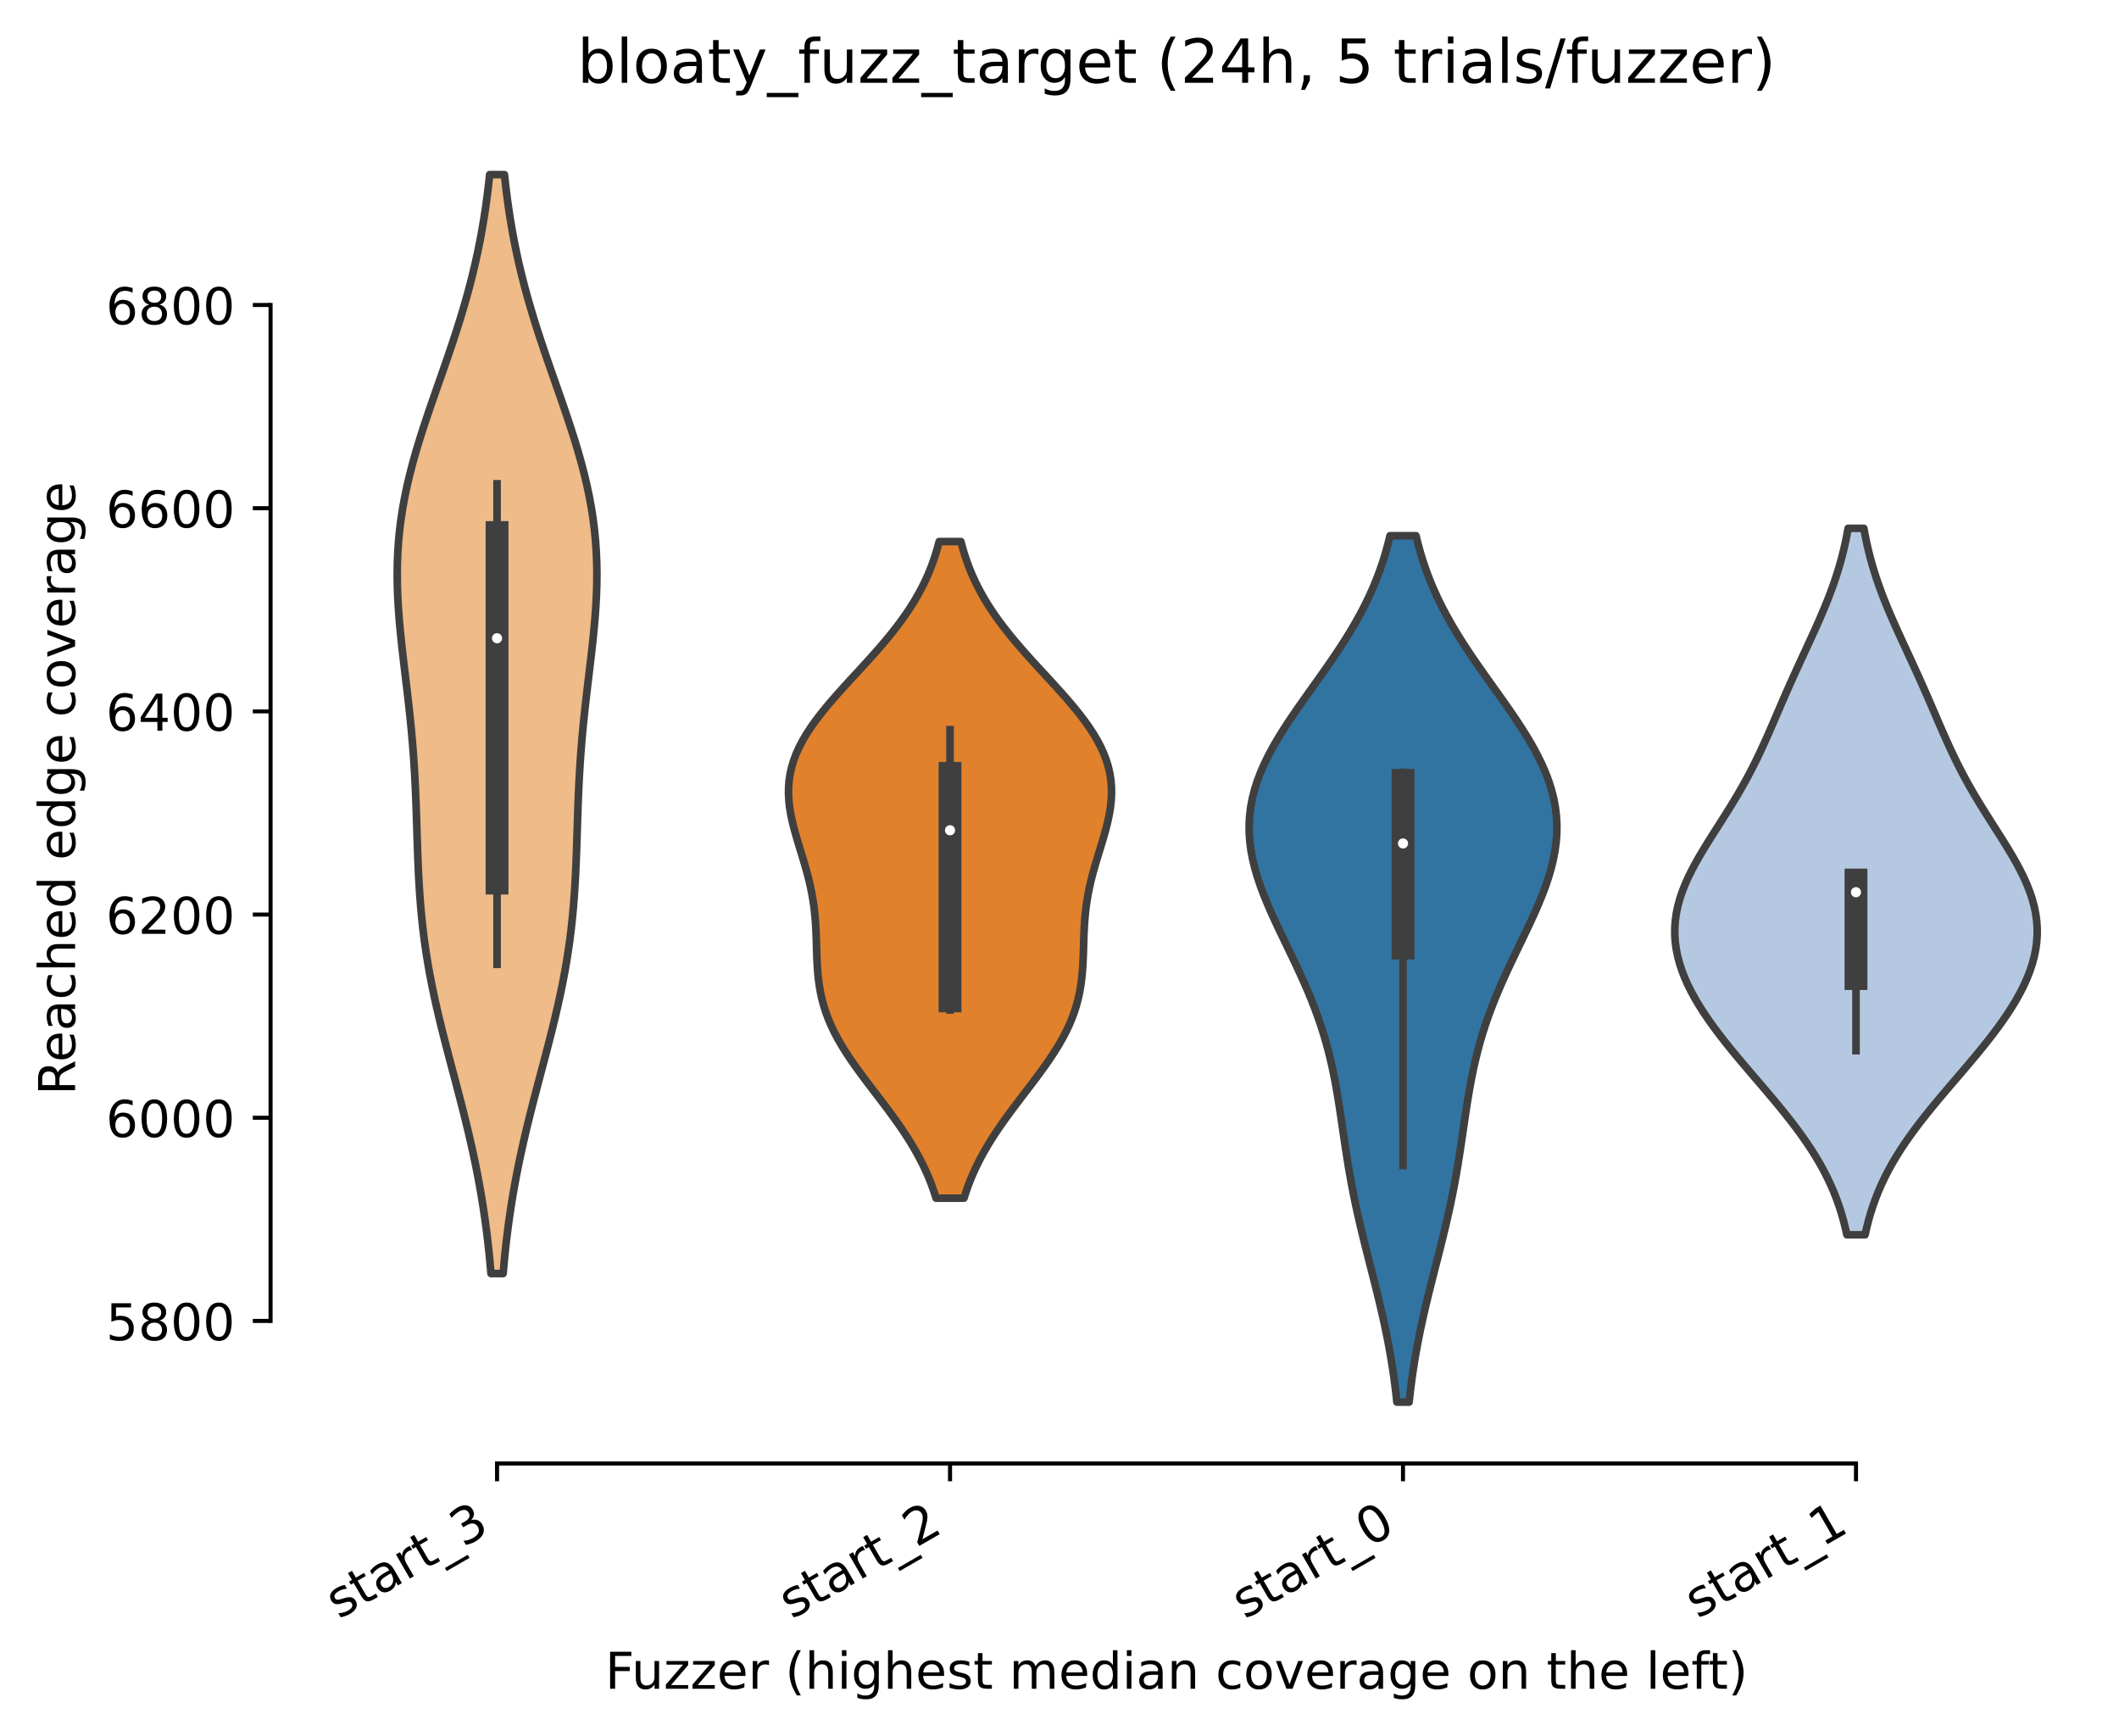<?xml version="1.0" encoding="utf-8" standalone="no"?>
<!DOCTYPE svg PUBLIC "-//W3C//DTD SVG 1.1//EN"
  "http://www.w3.org/Graphics/SVG/1.1/DTD/svg11.dtd">
<!-- Created with matplotlib (https://matplotlib.org/) -->
<svg height="342.103pt" version="1.1" viewBox="0 0 417.648 342.103" width="417.648pt" xmlns="http://www.w3.org/2000/svg" xmlns:xlink="http://www.w3.org/1999/xlink">
 <defs>
  <style type="text/css">*{stroke-linecap:butt;stroke-linejoin:round;}</style>
 </defs>
 <g id="figure_1">
  <g id="patch_1">
   <path d="M 0 342.103 
L 417.648 342.103 
L 417.648 0 
L 0 0 
z
" style="fill:#ffffff;"/>
  </g>
  <g id="axes_1">
   <g id="patch_2">
    <path d="M 53.328 288.43 
L 410.448 288.43 
L 410.448 22.318 
L 53.328 22.318 
z
" style="fill:#ffffff;"/>
   </g>
   <g id="PolyCollection_1">
    <defs>
     <path d="M 99.167 -91.11 
L 96.77 -91.11 
L 96.575 -93.298 
L 96.358 -95.485 
L 96.115 -97.673 
L 95.846 -99.861 
L 95.549 -102.048 
L 95.225 -104.236 
L 94.871 -106.424 
L 94.489 -108.611 
L 94.078 -110.799 
L 93.64 -112.987 
L 93.175 -115.174 
L 92.685 -117.362 
L 92.172 -119.55 
L 91.638 -121.737 
L 91.088 -123.925 
L 90.524 -126.113 
L 89.951 -128.3 
L 89.372 -130.488 
L 88.793 -132.676 
L 88.217 -134.863 
L 87.651 -137.051 
L 87.098 -139.239 
L 86.564 -141.426 
L 86.052 -143.614 
L 85.567 -145.802 
L 85.112 -147.989 
L 84.69 -150.177 
L 84.304 -152.365 
L 83.954 -154.552 
L 83.642 -156.74 
L 83.368 -158.928 
L 83.129 -161.115 
L 82.925 -163.303 
L 82.753 -165.491 
L 82.61 -167.679 
L 82.491 -169.866 
L 82.392 -172.054 
L 82.308 -174.242 
L 82.234 -176.429 
L 82.165 -178.617 
L 82.096 -180.805 
L 82.022 -182.992 
L 81.938 -185.18 
L 81.841 -187.368 
L 81.726 -189.555 
L 81.593 -191.743 
L 81.438 -193.931 
L 81.263 -196.118 
L 81.066 -198.306 
L 80.849 -200.494 
L 80.615 -202.681 
L 80.367 -204.869 
L 80.11 -207.057 
L 79.847 -209.244 
L 79.585 -211.432 
L 79.33 -213.62 
L 79.089 -215.807 
L 78.867 -217.995 
L 78.672 -220.183 
L 78.511 -222.37 
L 78.39 -224.558 
L 78.314 -226.746 
L 78.288 -228.933 
L 78.318 -231.121 
L 78.407 -233.309 
L 78.557 -235.496 
L 78.77 -237.684 
L 79.047 -239.872 
L 79.388 -242.059 
L 79.79 -244.247 
L 80.251 -246.435 
L 80.769 -248.622 
L 81.338 -250.81 
L 81.954 -252.998 
L 82.611 -255.185 
L 83.303 -257.373 
L 84.024 -259.561 
L 84.766 -261.748 
L 85.523 -263.936 
L 86.288 -266.124 
L 87.055 -268.311 
L 87.817 -270.499 
L 88.568 -272.687 
L 89.304 -274.874 
L 90.018 -277.062 
L 90.706 -279.25 
L 91.366 -281.437 
L 91.993 -283.625 
L 92.587 -285.813 
L 93.143 -288 
L 93.663 -290.188 
L 94.144 -292.376 
L 94.588 -294.563 
L 94.995 -296.751 
L 95.365 -298.939 
L 95.7 -301.126 
L 96.001 -303.314 
L 96.27 -305.502 
L 96.51 -307.689 
L 99.426 -307.689 
L 99.426 -307.689 
L 99.666 -305.502 
L 99.935 -303.314 
L 100.236 -301.126 
L 100.571 -298.939 
L 100.941 -296.751 
L 101.348 -294.563 
L 101.792 -292.376 
L 102.273 -290.188 
L 102.793 -288 
L 103.35 -285.813 
L 103.943 -283.625 
L 104.57 -281.437 
L 105.23 -279.25 
L 105.919 -277.062 
L 106.633 -274.874 
L 107.368 -272.687 
L 108.119 -270.499 
L 108.881 -268.311 
L 109.648 -266.124 
L 110.413 -263.936 
L 111.171 -261.748 
L 111.913 -259.561 
L 112.633 -257.373 
L 113.325 -255.185 
L 113.982 -252.998 
L 114.598 -250.81 
L 115.168 -248.622 
L 115.685 -246.435 
L 116.147 -244.247 
L 116.549 -242.059 
L 116.889 -239.872 
L 117.166 -237.684 
L 117.379 -235.496 
L 117.529 -233.309 
L 117.618 -231.121 
L 117.648 -228.933 
L 117.623 -226.746 
L 117.547 -224.558 
L 117.425 -222.37 
L 117.264 -220.183 
L 117.069 -217.995 
L 116.848 -215.807 
L 116.606 -213.62 
L 116.351 -211.432 
L 116.089 -209.244 
L 115.827 -207.057 
L 115.569 -204.869 
L 115.321 -202.681 
L 115.087 -200.494 
L 114.87 -198.306 
L 114.674 -196.118 
L 114.498 -193.931 
L 114.343 -191.743 
L 114.21 -189.555 
L 114.096 -187.368 
L 113.998 -185.18 
L 113.914 -182.992 
L 113.84 -180.805 
L 113.771 -178.617 
L 113.702 -176.429 
L 113.628 -174.242 
L 113.544 -172.054 
L 113.445 -169.866 
L 113.326 -167.679 
L 113.183 -165.491 
L 113.011 -163.303 
L 112.807 -161.115 
L 112.568 -158.928 
L 112.294 -156.74 
L 111.982 -154.552 
L 111.632 -152.365 
L 111.246 -150.177 
L 110.824 -147.989 
L 110.369 -145.802 
L 109.884 -143.614 
L 109.373 -141.426 
L 108.838 -139.239 
L 108.285 -137.051 
L 107.719 -134.863 
L 107.144 -132.676 
L 106.564 -130.488 
L 105.986 -128.3 
L 105.412 -126.113 
L 104.848 -123.925 
L 104.298 -121.737 
L 103.765 -119.55 
L 103.252 -117.362 
L 102.762 -115.174 
L 102.296 -112.987 
L 101.858 -110.799 
L 101.447 -108.611 
L 101.065 -106.424 
L 100.712 -104.236 
L 100.387 -102.048 
L 100.091 -99.861 
L 99.821 -97.673 
L 99.579 -95.485 
L 99.361 -93.298 
L 99.167 -91.11 
z
" id="me2e437a9db" style="stroke:#3f3f3f;stroke-width:1.5;"/>
    </defs>
    <g clip-path="url(#p4c72d9dfee)">
     <use style="fill:#eebb89;stroke:#3f3f3f;stroke-width:1.5;" x="0" xlink:href="#me2e437a9db" y="342.103"/>
    </g>
   </g>
   <g id="PolyCollection_2">
    <defs>
     <path d="M 189.998 -105.96 
L 184.498 -105.96 
L 184.079 -107.268 
L 183.613 -108.575 
L 183.1 -109.882 
L 182.537 -111.189 
L 181.924 -112.496 
L 181.261 -113.804 
L 180.548 -115.111 
L 179.786 -116.418 
L 178.977 -117.725 
L 178.125 -119.032 
L 177.234 -120.34 
L 176.308 -121.647 
L 175.353 -122.954 
L 174.376 -124.261 
L 173.383 -125.568 
L 172.383 -126.876 
L 171.385 -128.183 
L 170.396 -129.49 
L 169.426 -130.797 
L 168.483 -132.105 
L 167.576 -133.412 
L 166.713 -134.719 
L 165.901 -136.026 
L 165.145 -137.333 
L 164.452 -138.641 
L 163.825 -139.948 
L 163.267 -141.255 
L 162.779 -142.562 
L 162.36 -143.869 
L 162.008 -145.177 
L 161.719 -146.484 
L 161.49 -147.791 
L 161.312 -149.098 
L 161.18 -150.405 
L 161.085 -151.713 
L 161.017 -153.02 
L 160.969 -154.327 
L 160.929 -155.634 
L 160.889 -156.941 
L 160.841 -158.249 
L 160.776 -159.556 
L 160.687 -160.863 
L 160.567 -162.17 
L 160.414 -163.477 
L 160.223 -164.785 
L 159.994 -166.092 
L 159.726 -167.399 
L 159.422 -168.706 
L 159.085 -170.014 
L 158.721 -171.321 
L 158.336 -172.628 
L 157.938 -173.935 
L 157.537 -175.242 
L 157.141 -176.55 
L 156.761 -177.857 
L 156.409 -179.164 
L 156.094 -180.471 
L 155.827 -181.778 
L 155.619 -183.086 
L 155.478 -184.393 
L 155.413 -185.7 
L 155.43 -187.007 
L 155.537 -188.314 
L 155.738 -189.622 
L 156.035 -190.929 
L 156.43 -192.236 
L 156.923 -193.543 
L 157.513 -194.85 
L 158.195 -196.158 
L 158.966 -197.465 
L 159.82 -198.772 
L 160.75 -200.079 
L 161.747 -201.386 
L 162.804 -202.694 
L 163.909 -204.001 
L 165.055 -205.308 
L 166.23 -206.615 
L 167.424 -207.923 
L 168.628 -209.23 
L 169.832 -210.537 
L 171.026 -211.844 
L 172.202 -213.151 
L 173.352 -214.459 
L 174.469 -215.766 
L 175.547 -217.073 
L 176.58 -218.38 
L 177.565 -219.687 
L 178.496 -220.995 
L 179.373 -222.302 
L 180.193 -223.609 
L 180.956 -224.916 
L 181.661 -226.223 
L 182.309 -227.531 
L 182.902 -228.838 
L 183.441 -230.145 
L 183.927 -231.452 
L 184.365 -232.759 
L 184.757 -234.067 
L 185.105 -235.374 
L 189.392 -235.374 
L 189.392 -235.374 
L 189.74 -234.067 
L 190.131 -232.759 
L 190.569 -231.452 
L 191.056 -230.145 
L 191.594 -228.838 
L 192.187 -227.531 
L 192.835 -226.223 
L 193.54 -224.916 
L 194.303 -223.609 
L 195.123 -222.302 
L 196 -220.995 
L 196.932 -219.687 
L 197.916 -218.38 
L 198.949 -217.073 
L 200.027 -215.766 
L 201.144 -214.459 
L 202.294 -213.151 
L 203.47 -211.844 
L 204.665 -210.537 
L 205.868 -209.23 
L 207.072 -207.923 
L 208.267 -206.615 
L 209.442 -205.308 
L 210.587 -204.001 
L 211.693 -202.694 
L 212.749 -201.386 
L 213.746 -200.079 
L 214.676 -198.772 
L 215.53 -197.465 
L 216.301 -196.158 
L 216.984 -194.85 
L 217.573 -193.543 
L 218.066 -192.236 
L 218.461 -190.929 
L 218.758 -189.622 
L 218.959 -188.314 
L 219.066 -187.007 
L 219.084 -185.7 
L 219.018 -184.393 
L 218.877 -183.086 
L 218.669 -181.778 
L 218.402 -180.471 
L 218.087 -179.164 
L 217.735 -177.857 
L 217.355 -176.55 
L 216.96 -175.242 
L 216.558 -173.935 
L 216.16 -172.628 
L 215.775 -171.321 
L 215.411 -170.014 
L 215.074 -168.706 
L 214.77 -167.399 
L 214.502 -166.092 
L 214.273 -164.785 
L 214.082 -163.477 
L 213.929 -162.17 
L 213.81 -160.863 
L 213.72 -159.556 
L 213.655 -158.249 
L 213.607 -156.941 
L 213.567 -155.634 
L 213.528 -154.327 
L 213.479 -153.02 
L 213.411 -151.713 
L 213.316 -150.405 
L 213.184 -149.098 
L 213.007 -147.791 
L 212.777 -146.484 
L 212.489 -145.177 
L 212.137 -143.869 
L 211.717 -142.562 
L 211.229 -141.255 
L 210.671 -139.948 
L 210.044 -138.641 
L 209.351 -137.333 
L 208.596 -136.026 
L 207.783 -134.719 
L 206.92 -133.412 
L 206.013 -132.105 
L 205.07 -130.797 
L 204.1 -129.49 
L 203.111 -128.183 
L 202.113 -126.876 
L 201.113 -125.568 
L 200.121 -124.261 
L 199.143 -122.954 
L 198.188 -121.647 
L 197.262 -120.34 
L 196.371 -119.032 
L 195.519 -117.725 
L 194.711 -116.418 
L 193.949 -115.111 
L 193.235 -113.804 
L 192.572 -112.496 
L 191.959 -111.189 
L 191.396 -109.882 
L 190.883 -108.575 
L 190.417 -107.268 
L 189.998 -105.96 
z
" id="m3e2dbb2036" style="stroke:#3f3f3f;stroke-width:1.5;"/>
    </defs>
    <g clip-path="url(#p4c72d9dfee)">
     <use style="fill:#e1812c;stroke:#3f3f3f;stroke-width:1.5;" x="0" xlink:href="#m3e2dbb2036" y="342.103"/>
    </g>
   </g>
   <g id="PolyCollection_3">
    <defs>
     <path d="M 277.733 -65.769 
L 275.323 -65.769 
L 275.134 -67.494 
L 274.924 -69.219 
L 274.691 -70.944 
L 274.437 -72.668 
L 274.159 -74.393 
L 273.859 -76.118 
L 273.537 -77.843 
L 273.193 -79.567 
L 272.829 -81.292 
L 272.447 -83.017 
L 272.047 -84.742 
L 271.634 -86.466 
L 271.209 -88.191 
L 270.776 -89.916 
L 270.337 -91.641 
L 269.896 -93.366 
L 269.457 -95.09 
L 269.023 -96.815 
L 268.597 -98.54 
L 268.182 -100.265 
L 267.781 -101.989 
L 267.396 -103.714 
L 267.028 -105.439 
L 266.679 -107.164 
L 266.349 -108.888 
L 266.038 -110.613 
L 265.743 -112.338 
L 265.464 -114.063 
L 265.198 -115.787 
L 264.94 -117.512 
L 264.688 -119.237 
L 264.437 -120.962 
L 264.182 -122.686 
L 263.918 -124.411 
L 263.64 -126.136 
L 263.343 -127.861 
L 263.02 -129.585 
L 262.669 -131.31 
L 262.284 -133.035 
L 261.863 -134.76 
L 261.401 -136.485 
L 260.897 -138.209 
L 260.349 -139.934 
L 259.758 -141.659 
L 259.124 -143.384 
L 258.449 -145.108 
L 257.734 -146.833 
L 256.986 -148.558 
L 256.207 -150.283 
L 255.404 -152.007 
L 254.583 -153.732 
L 253.752 -155.457 
L 252.92 -157.182 
L 252.094 -158.906 
L 251.285 -160.631 
L 250.501 -162.356 
L 249.753 -164.081 
L 249.052 -165.805 
L 248.406 -167.53 
L 247.827 -169.255 
L 247.322 -170.98 
L 246.901 -172.704 
L 246.572 -174.429 
L 246.342 -176.154 
L 246.216 -177.879 
L 246.2 -179.604 
L 246.297 -181.328 
L 246.508 -183.053 
L 246.835 -184.778 
L 247.275 -186.503 
L 247.826 -188.227 
L 248.484 -189.952 
L 249.242 -191.677 
L 250.094 -193.402 
L 251.031 -195.126 
L 252.044 -196.851 
L 253.122 -198.576 
L 254.254 -200.301 
L 255.428 -202.025 
L 256.634 -203.75 
L 257.858 -205.475 
L 259.09 -207.2 
L 260.318 -208.924 
L 261.532 -210.649 
L 262.723 -212.374 
L 263.881 -214.099 
L 264.998 -215.823 
L 266.069 -217.548 
L 267.088 -219.273 
L 268.05 -220.998 
L 268.952 -222.722 
L 269.792 -224.447 
L 270.57 -226.172 
L 271.284 -227.897 
L 271.937 -229.622 
L 272.529 -231.346 
L 273.062 -233.071 
L 273.54 -234.796 
L 273.965 -236.521 
L 279.091 -236.521 
L 279.091 -236.521 
L 279.516 -234.796 
L 279.994 -233.071 
L 280.528 -231.346 
L 281.12 -229.622 
L 281.772 -227.897 
L 282.486 -226.172 
L 283.264 -224.447 
L 284.104 -222.722 
L 285.006 -220.998 
L 285.968 -219.273 
L 286.987 -217.548 
L 288.058 -215.823 
L 289.176 -214.099 
L 290.334 -212.374 
L 291.524 -210.649 
L 292.738 -208.924 
L 293.967 -207.2 
L 295.198 -205.475 
L 296.423 -203.75 
L 297.628 -202.025 
L 298.803 -200.301 
L 299.935 -198.576 
L 301.012 -196.851 
L 302.025 -195.126 
L 302.962 -193.402 
L 303.814 -191.677 
L 304.573 -189.952 
L 305.23 -188.227 
L 305.782 -186.503 
L 306.222 -184.778 
L 306.548 -183.053 
L 306.759 -181.328 
L 306.856 -179.604 
L 306.84 -177.879 
L 306.715 -176.154 
L 306.484 -174.429 
L 306.155 -172.704 
L 305.734 -170.98 
L 305.23 -169.255 
L 304.65 -167.53 
L 304.004 -165.805 
L 303.303 -164.081 
L 302.555 -162.356 
L 301.772 -160.631 
L 300.962 -158.906 
L 300.136 -157.182 
L 299.304 -155.457 
L 298.473 -153.732 
L 297.652 -152.007 
L 296.849 -150.283 
L 296.071 -148.558 
L 295.322 -146.833 
L 294.608 -145.108 
L 293.932 -143.384 
L 293.298 -141.659 
L 292.707 -139.934 
L 292.159 -138.209 
L 291.656 -136.485 
L 291.194 -134.76 
L 290.772 -133.035 
L 290.387 -131.31 
L 290.036 -129.585 
L 289.714 -127.861 
L 289.416 -126.136 
L 289.138 -124.411 
L 288.874 -122.686 
L 288.619 -120.962 
L 288.368 -119.237 
L 288.116 -117.512 
L 287.859 -115.787 
L 287.592 -114.063 
L 287.313 -112.338 
L 287.019 -110.613 
L 286.707 -108.888 
L 286.377 -107.164 
L 286.028 -105.439 
L 285.66 -103.714 
L 285.275 -101.989 
L 284.874 -100.265 
L 284.459 -98.54 
L 284.033 -96.815 
L 283.599 -95.09 
L 283.16 -93.366 
L 282.719 -91.641 
L 282.281 -89.916 
L 281.847 -88.191 
L 281.422 -86.466 
L 281.009 -84.742 
L 280.61 -83.017 
L 280.227 -81.292 
L 279.863 -79.567 
L 279.519 -77.843 
L 279.197 -76.118 
L 278.897 -74.393 
L 278.62 -72.668 
L 278.365 -70.944 
L 278.133 -69.219 
L 277.922 -67.494 
L 277.733 -65.769 
z
" id="mf8a4aa29dc" style="stroke:#3f3f3f;stroke-width:1.5;"/>
    </defs>
    <g clip-path="url(#p4c72d9dfee)">
     <use style="fill:#3274a1;stroke:#3f3f3f;stroke-width:1.5;" x="0" xlink:href="#mf8a4aa29dc" y="342.103"/>
    </g>
   </g>
   <g id="PolyCollection_4">
    <defs>
     <path d="M 367.604 -98.749 
L 364.012 -98.749 
L 363.697 -100.155 
L 363.34 -101.561 
L 362.937 -102.968 
L 362.487 -104.374 
L 361.986 -105.78 
L 361.433 -107.187 
L 360.825 -108.593 
L 360.161 -110 
L 359.441 -111.406 
L 358.664 -112.812 
L 357.832 -114.219 
L 356.946 -115.625 
L 356.007 -117.031 
L 355.019 -118.438 
L 353.986 -119.844 
L 352.911 -121.251 
L 351.8 -122.657 
L 350.658 -124.063 
L 349.491 -125.47 
L 348.305 -126.876 
L 347.107 -128.283 
L 345.903 -129.689 
L 344.7 -131.095 
L 343.505 -132.502 
L 342.325 -133.908 
L 341.167 -135.314 
L 340.036 -136.721 
L 338.939 -138.127 
L 337.881 -139.534 
L 336.87 -140.94 
L 335.91 -142.346 
L 335.006 -143.753 
L 334.164 -145.159 
L 333.388 -146.566 
L 332.684 -147.972 
L 332.056 -149.378 
L 331.508 -150.785 
L 331.045 -152.191 
L 330.669 -153.597 
L 330.384 -155.004 
L 330.192 -156.41 
L 330.096 -157.817 
L 330.097 -159.223 
L 330.194 -160.629 
L 330.387 -162.036 
L 330.675 -163.442 
L 331.053 -164.849 
L 331.518 -166.255 
L 332.064 -167.661 
L 332.685 -169.068 
L 333.373 -170.474 
L 334.119 -171.88 
L 334.915 -173.287 
L 335.75 -174.693 
L 336.615 -176.1 
L 337.5 -177.506 
L 338.396 -178.912 
L 339.293 -180.319 
L 340.184 -181.725 
L 341.06 -183.132 
L 341.917 -184.538 
L 342.75 -185.944 
L 343.555 -187.351 
L 344.33 -188.757 
L 345.076 -190.163 
L 345.792 -191.57 
L 346.482 -192.976 
L 347.147 -194.383 
L 347.792 -195.789 
L 348.42 -197.195 
L 349.037 -198.602 
L 349.645 -200.008 
L 350.251 -201.415 
L 350.856 -202.821 
L 351.465 -204.227 
L 352.079 -205.634 
L 352.701 -207.04 
L 353.331 -208.446 
L 353.968 -209.853 
L 354.612 -211.259 
L 355.261 -212.666 
L 355.912 -214.072 
L 356.563 -215.478 
L 357.209 -216.885 
L 357.847 -218.291 
L 358.473 -219.698 
L 359.083 -221.104 
L 359.674 -222.51 
L 360.242 -223.917 
L 360.784 -225.323 
L 361.298 -226.729 
L 361.782 -228.136 
L 362.233 -229.542 
L 362.652 -230.949 
L 363.037 -232.355 
L 363.39 -233.761 
L 363.709 -235.168 
L 363.997 -236.574 
L 364.254 -237.981 
L 367.362 -237.981 
L 367.362 -237.981 
L 367.619 -236.574 
L 367.907 -235.168 
L 368.227 -233.761 
L 368.579 -232.355 
L 368.964 -230.949 
L 369.383 -229.542 
L 369.834 -228.136 
L 370.318 -226.729 
L 370.832 -225.323 
L 371.374 -223.917 
L 371.942 -222.51 
L 372.533 -221.104 
L 373.143 -219.698 
L 373.77 -218.291 
L 374.408 -216.885 
L 375.054 -215.478 
L 375.704 -214.072 
L 376.355 -212.666 
L 377.004 -211.259 
L 377.648 -209.853 
L 378.286 -208.446 
L 378.915 -207.04 
L 379.537 -205.634 
L 380.152 -204.227 
L 380.76 -202.821 
L 381.366 -201.415 
L 381.971 -200.008 
L 382.579 -198.602 
L 383.196 -197.195 
L 383.824 -195.789 
L 384.469 -194.383 
L 385.134 -192.976 
L 385.824 -191.57 
L 386.54 -190.163 
L 387.286 -188.757 
L 388.062 -187.351 
L 388.867 -185.944 
L 389.699 -184.538 
L 390.556 -183.132 
L 391.433 -181.725 
L 392.323 -180.319 
L 393.22 -178.912 
L 394.116 -177.506 
L 395.001 -176.1 
L 395.866 -174.693 
L 396.702 -173.287 
L 397.497 -171.88 
L 398.244 -170.474 
L 398.931 -169.068 
L 399.552 -167.661 
L 400.098 -166.255 
L 400.563 -164.849 
L 400.942 -163.442 
L 401.229 -162.036 
L 401.422 -160.629 
L 401.52 -159.223 
L 401.52 -157.817 
L 401.424 -156.41 
L 401.233 -155.004 
L 400.948 -153.597 
L 400.572 -152.191 
L 400.108 -150.785 
L 399.56 -149.378 
L 398.932 -147.972 
L 398.228 -146.566 
L 397.452 -145.159 
L 396.61 -143.753 
L 395.707 -142.346 
L 394.746 -140.94 
L 393.735 -139.534 
L 392.678 -138.127 
L 391.581 -136.721 
L 390.45 -135.314 
L 389.291 -133.908 
L 388.111 -132.502 
L 386.916 -131.095 
L 385.713 -129.689 
L 384.51 -128.283 
L 383.311 -126.876 
L 382.125 -125.47 
L 380.958 -124.063 
L 379.816 -122.657 
L 378.705 -121.251 
L 377.63 -119.844 
L 376.597 -118.438 
L 375.609 -117.031 
L 374.671 -115.625 
L 373.784 -114.219 
L 372.952 -112.812 
L 372.176 -111.406 
L 371.455 -110 
L 370.792 -108.593 
L 370.183 -107.187 
L 369.63 -105.78 
L 369.129 -104.374 
L 368.679 -102.968 
L 368.276 -101.561 
L 367.919 -100.155 
L 367.604 -98.749 
z
" id="m8394a0bf40" style="stroke:#3f3f3f;stroke-width:1.5;"/>
    </defs>
    <g clip-path="url(#p4c72d9dfee)">
     <use style="fill:#b5c8e1;stroke:#3f3f3f;stroke-width:1.5;" x="0" xlink:href="#m8394a0bf40" y="342.103"/>
    </g>
   </g>
   <g id="matplotlib.axis_1">
    <g id="xtick_1">
     <g id="line2d_1">
      <defs>
       <path d="M 0 0 
L 0 3.5 
" id="m9153c8b784" style="stroke:#000000;stroke-width:0.8;"/>
      </defs>
      <g>
       <use style="stroke:#000000;stroke-width:0.8;" x="97.968" xlink:href="#m9153c8b784" y="288.43"/>
      </g>
     </g>
     <g id="text_1">
      <!-- start_3 -->
      <g transform="translate(66.78 319.183)rotate(-30)scale(0.1 -0.1)">
       <defs>
        <path d="M 44.281 53.078 
L 44.281 44.578 
Q 40.484 46.531 36.375 47.5 
Q 32.281 48.484 27.875 48.484 
Q 21.188 48.484 17.844 46.438 
Q 14.5 44.391 14.5 40.281 
Q 14.5 37.156 16.891 35.375 
Q 19.281 33.594 26.516 31.984 
L 29.594 31.297 
Q 39.156 29.25 43.188 25.516 
Q 47.219 21.781 47.219 15.094 
Q 47.219 7.469 41.188 3.016 
Q 35.156 -1.422 24.609 -1.422 
Q 20.219 -1.422 15.453 -0.562 
Q 10.688 0.297 5.422 2 
L 5.422 11.281 
Q 10.406 8.688 15.234 7.391 
Q 20.062 6.109 24.812 6.109 
Q 31.156 6.109 34.562 8.281 
Q 37.984 10.453 37.984 14.406 
Q 37.984 18.062 35.516 20.016 
Q 33.062 21.969 24.703 23.781 
L 21.578 24.516 
Q 13.234 26.266 9.516 29.906 
Q 5.812 33.547 5.812 39.891 
Q 5.812 47.609 11.281 51.797 
Q 16.75 56 26.812 56 
Q 31.781 56 36.172 55.266 
Q 40.578 54.547 44.281 53.078 
z
" id="DejaVuSans-115"/>
        <path d="M 18.312 70.219 
L 18.312 54.688 
L 36.812 54.688 
L 36.812 47.703 
L 18.312 47.703 
L 18.312 18.016 
Q 18.312 11.328 20.141 9.422 
Q 21.969 7.516 27.594 7.516 
L 36.812 7.516 
L 36.812 0 
L 27.594 0 
Q 17.188 0 13.234 3.875 
Q 9.281 7.766 9.281 18.016 
L 9.281 47.703 
L 2.688 47.703 
L 2.688 54.688 
L 9.281 54.688 
L 9.281 70.219 
z
" id="DejaVuSans-116"/>
        <path d="M 34.281 27.484 
Q 23.391 27.484 19.188 25 
Q 14.984 22.516 14.984 16.5 
Q 14.984 11.719 18.141 8.906 
Q 21.297 6.109 26.703 6.109 
Q 34.188 6.109 38.703 11.406 
Q 43.219 16.703 43.219 25.484 
L 43.219 27.484 
z
M 52.203 31.203 
L 52.203 0 
L 43.219 0 
L 43.219 8.297 
Q 40.141 3.328 35.547 0.953 
Q 30.953 -1.422 24.312 -1.422 
Q 15.922 -1.422 10.953 3.297 
Q 6 8.016 6 15.922 
Q 6 25.141 12.172 29.828 
Q 18.359 34.516 30.609 34.516 
L 43.219 34.516 
L 43.219 35.406 
Q 43.219 41.609 39.141 45 
Q 35.062 48.391 27.688 48.391 
Q 23 48.391 18.547 47.266 
Q 14.109 46.141 10.016 43.891 
L 10.016 52.203 
Q 14.938 54.109 19.578 55.047 
Q 24.219 56 28.609 56 
Q 40.484 56 46.344 49.844 
Q 52.203 43.703 52.203 31.203 
z
" id="DejaVuSans-97"/>
        <path d="M 41.109 46.297 
Q 39.594 47.172 37.812 47.578 
Q 36.031 48 33.891 48 
Q 26.266 48 22.188 43.047 
Q 18.109 38.094 18.109 28.812 
L 18.109 0 
L 9.078 0 
L 9.078 54.688 
L 18.109 54.688 
L 18.109 46.188 
Q 20.953 51.172 25.484 53.578 
Q 30.031 56 36.531 56 
Q 37.453 56 38.578 55.875 
Q 39.703 55.766 41.062 55.516 
z
" id="DejaVuSans-114"/>
        <path d="M 50.984 -16.609 
L 50.984 -23.578 
L -0.984 -23.578 
L -0.984 -16.609 
z
" id="DejaVuSans-95"/>
        <path d="M 40.578 39.312 
Q 47.656 37.797 51.625 33 
Q 55.609 28.219 55.609 21.188 
Q 55.609 10.406 48.188 4.484 
Q 40.766 -1.422 27.094 -1.422 
Q 22.516 -1.422 17.656 -0.516 
Q 12.797 0.391 7.625 2.203 
L 7.625 11.719 
Q 11.719 9.328 16.594 8.109 
Q 21.484 6.891 26.812 6.891 
Q 36.078 6.891 40.938 10.547 
Q 45.797 14.203 45.797 21.188 
Q 45.797 27.641 41.281 31.266 
Q 36.766 34.906 28.719 34.906 
L 20.219 34.906 
L 20.219 43.016 
L 29.109 43.016 
Q 36.375 43.016 40.234 45.922 
Q 44.094 48.828 44.094 54.297 
Q 44.094 59.906 40.109 62.906 
Q 36.141 65.922 28.719 65.922 
Q 24.656 65.922 20.016 65.031 
Q 15.375 64.156 9.812 62.312 
L 9.812 71.094 
Q 15.438 72.656 20.344 73.438 
Q 25.25 74.219 29.594 74.219 
Q 40.828 74.219 47.359 69.109 
Q 53.906 64.016 53.906 55.328 
Q 53.906 49.266 50.438 45.094 
Q 46.969 40.922 40.578 39.312 
z
" id="DejaVuSans-51"/>
       </defs>
       <use xlink:href="#DejaVuSans-115"/>
       <use x="52.1" xlink:href="#DejaVuSans-116"/>
       <use x="91.309" xlink:href="#DejaVuSans-97"/>
       <use x="152.588" xlink:href="#DejaVuSans-114"/>
       <use x="193.701" xlink:href="#DejaVuSans-116"/>
       <use x="232.91" xlink:href="#DejaVuSans-95"/>
       <use x="282.91" xlink:href="#DejaVuSans-51"/>
      </g>
     </g>
    </g>
    <g id="xtick_2">
     <g id="line2d_2">
      <g>
       <use style="stroke:#000000;stroke-width:0.8;" x="187.248" xlink:href="#m9153c8b784" y="288.43"/>
      </g>
     </g>
     <g id="text_2">
      <!-- start_2 -->
      <g transform="translate(156.06 319.183)rotate(-30)scale(0.1 -0.1)">
       <defs>
        <path d="M 19.188 8.297 
L 53.609 8.297 
L 53.609 0 
L 7.328 0 
L 7.328 8.297 
Q 12.938 14.109 22.625 23.891 
Q 32.328 33.688 34.812 36.531 
Q 39.547 41.844 41.422 45.531 
Q 43.312 49.219 43.312 52.781 
Q 43.312 58.594 39.234 62.25 
Q 35.156 65.922 28.609 65.922 
Q 23.969 65.922 18.812 64.312 
Q 13.672 62.703 7.812 59.422 
L 7.812 69.391 
Q 13.766 71.781 18.938 73 
Q 24.125 74.219 28.422 74.219 
Q 39.75 74.219 46.484 68.547 
Q 53.219 62.891 53.219 53.422 
Q 53.219 48.922 51.531 44.891 
Q 49.859 40.875 45.406 35.406 
Q 44.188 33.984 37.641 27.219 
Q 31.109 20.453 19.188 8.297 
z
" id="DejaVuSans-50"/>
       </defs>
       <use xlink:href="#DejaVuSans-115"/>
       <use x="52.1" xlink:href="#DejaVuSans-116"/>
       <use x="91.309" xlink:href="#DejaVuSans-97"/>
       <use x="152.588" xlink:href="#DejaVuSans-114"/>
       <use x="193.701" xlink:href="#DejaVuSans-116"/>
       <use x="232.91" xlink:href="#DejaVuSans-95"/>
       <use x="282.91" xlink:href="#DejaVuSans-50"/>
      </g>
     </g>
    </g>
    <g id="xtick_3">
     <g id="line2d_3">
      <g>
       <use style="stroke:#000000;stroke-width:0.8;" x="276.528" xlink:href="#m9153c8b784" y="288.43"/>
      </g>
     </g>
     <g id="text_3">
      <!-- start_0 -->
      <g transform="translate(245.34 319.183)rotate(-30)scale(0.1 -0.1)">
       <defs>
        <path d="M 31.781 66.406 
Q 24.172 66.406 20.328 58.906 
Q 16.5 51.422 16.5 36.375 
Q 16.5 21.391 20.328 13.891 
Q 24.172 6.391 31.781 6.391 
Q 39.453 6.391 43.281 13.891 
Q 47.125 21.391 47.125 36.375 
Q 47.125 51.422 43.281 58.906 
Q 39.453 66.406 31.781 66.406 
z
M 31.781 74.219 
Q 44.047 74.219 50.516 64.516 
Q 56.984 54.828 56.984 36.375 
Q 56.984 17.969 50.516 8.266 
Q 44.047 -1.422 31.781 -1.422 
Q 19.531 -1.422 13.062 8.266 
Q 6.594 17.969 6.594 36.375 
Q 6.594 54.828 13.062 64.516 
Q 19.531 74.219 31.781 74.219 
z
" id="DejaVuSans-48"/>
       </defs>
       <use xlink:href="#DejaVuSans-115"/>
       <use x="52.1" xlink:href="#DejaVuSans-116"/>
       <use x="91.309" xlink:href="#DejaVuSans-97"/>
       <use x="152.588" xlink:href="#DejaVuSans-114"/>
       <use x="193.701" xlink:href="#DejaVuSans-116"/>
       <use x="232.91" xlink:href="#DejaVuSans-95"/>
       <use x="282.91" xlink:href="#DejaVuSans-48"/>
      </g>
     </g>
    </g>
    <g id="xtick_4">
     <g id="line2d_4">
      <g>
       <use style="stroke:#000000;stroke-width:0.8;" x="365.808" xlink:href="#m9153c8b784" y="288.43"/>
      </g>
     </g>
     <g id="text_4">
      <!-- start_1 -->
      <g transform="translate(334.62 319.095)rotate(-30)scale(0.1 -0.1)">
       <defs>
        <path d="M 12.406 8.297 
L 28.516 8.297 
L 28.516 63.922 
L 10.984 60.406 
L 10.984 69.391 
L 28.422 72.906 
L 38.281 72.906 
L 38.281 8.297 
L 54.391 8.297 
L 54.391 0 
L 12.406 0 
z
" id="DejaVuSans-49"/>
       </defs>
       <use xlink:href="#DejaVuSans-115"/>
       <use x="52.1" xlink:href="#DejaVuSans-116"/>
       <use x="91.309" xlink:href="#DejaVuSans-97"/>
       <use x="152.588" xlink:href="#DejaVuSans-114"/>
       <use x="193.701" xlink:href="#DejaVuSans-116"/>
       <use x="232.91" xlink:href="#DejaVuSans-95"/>
       <use x="282.91" xlink:href="#DejaVuSans-49"/>
      </g>
     </g>
    </g>
    <g id="text_5">
     <!-- Fuzzer (highest median coverage on the left) -->
     <g transform="translate(119.27 332.824)scale(0.1 -0.1)">
      <defs>
       <path d="M 9.812 72.906 
L 51.703 72.906 
L 51.703 64.594 
L 19.672 64.594 
L 19.672 43.109 
L 48.578 43.109 
L 48.578 34.812 
L 19.672 34.812 
L 19.672 0 
L 9.812 0 
z
" id="DejaVuSans-70"/>
       <path d="M 8.5 21.578 
L 8.5 54.688 
L 17.484 54.688 
L 17.484 21.922 
Q 17.484 14.156 20.5 10.266 
Q 23.531 6.391 29.594 6.391 
Q 36.859 6.391 41.078 11.031 
Q 45.312 15.672 45.312 23.688 
L 45.312 54.688 
L 54.297 54.688 
L 54.297 0 
L 45.312 0 
L 45.312 8.406 
Q 42.047 3.422 37.719 1 
Q 33.406 -1.422 27.688 -1.422 
Q 18.266 -1.422 13.375 4.438 
Q 8.5 10.297 8.5 21.578 
z
M 31.109 56 
z
" id="DejaVuSans-117"/>
       <path d="M 5.516 54.688 
L 48.188 54.688 
L 48.188 46.484 
L 14.406 7.172 
L 48.188 7.172 
L 48.188 0 
L 4.297 0 
L 4.297 8.203 
L 38.094 47.516 
L 5.516 47.516 
z
" id="DejaVuSans-122"/>
       <path d="M 56.203 29.594 
L 56.203 25.203 
L 14.891 25.203 
Q 15.484 15.922 20.484 11.062 
Q 25.484 6.203 34.422 6.203 
Q 39.594 6.203 44.453 7.469 
Q 49.312 8.734 54.109 11.281 
L 54.109 2.781 
Q 49.266 0.734 44.188 -0.344 
Q 39.109 -1.422 33.891 -1.422 
Q 20.797 -1.422 13.156 6.188 
Q 5.516 13.812 5.516 26.812 
Q 5.516 40.234 12.766 48.109 
Q 20.016 56 32.328 56 
Q 43.359 56 49.781 48.891 
Q 56.203 41.797 56.203 29.594 
z
M 47.219 32.234 
Q 47.125 39.594 43.094 43.984 
Q 39.062 48.391 32.422 48.391 
Q 24.906 48.391 20.391 44.141 
Q 15.875 39.891 15.188 32.172 
z
" id="DejaVuSans-101"/>
       <path id="DejaVuSans-32"/>
       <path d="M 31 75.875 
Q 24.469 64.656 21.281 53.656 
Q 18.109 42.672 18.109 31.391 
Q 18.109 20.125 21.312 9.062 
Q 24.516 -2 31 -13.188 
L 23.188 -13.188 
Q 15.875 -1.703 12.234 9.375 
Q 8.594 20.453 8.594 31.391 
Q 8.594 42.281 12.203 53.312 
Q 15.828 64.359 23.188 75.875 
z
" id="DejaVuSans-40"/>
       <path d="M 54.891 33.016 
L 54.891 0 
L 45.906 0 
L 45.906 32.719 
Q 45.906 40.484 42.875 44.328 
Q 39.844 48.188 33.797 48.188 
Q 26.516 48.188 22.312 43.547 
Q 18.109 38.922 18.109 30.906 
L 18.109 0 
L 9.078 0 
L 9.078 75.984 
L 18.109 75.984 
L 18.109 46.188 
Q 21.344 51.125 25.703 53.562 
Q 30.078 56 35.797 56 
Q 45.219 56 50.047 50.172 
Q 54.891 44.344 54.891 33.016 
z
" id="DejaVuSans-104"/>
       <path d="M 9.422 54.688 
L 18.406 54.688 
L 18.406 0 
L 9.422 0 
z
M 9.422 75.984 
L 18.406 75.984 
L 18.406 64.594 
L 9.422 64.594 
z
" id="DejaVuSans-105"/>
       <path d="M 45.406 27.984 
Q 45.406 37.75 41.375 43.109 
Q 37.359 48.484 30.078 48.484 
Q 22.859 48.484 18.828 43.109 
Q 14.797 37.75 14.797 27.984 
Q 14.797 18.266 18.828 12.891 
Q 22.859 7.516 30.078 7.516 
Q 37.359 7.516 41.375 12.891 
Q 45.406 18.266 45.406 27.984 
z
M 54.391 6.781 
Q 54.391 -7.172 48.188 -13.984 
Q 42 -20.797 29.203 -20.797 
Q 24.469 -20.797 20.266 -20.094 
Q 16.062 -19.391 12.109 -17.922 
L 12.109 -9.188 
Q 16.062 -11.328 19.922 -12.344 
Q 23.781 -13.375 27.781 -13.375 
Q 36.625 -13.375 41.016 -8.766 
Q 45.406 -4.156 45.406 5.172 
L 45.406 9.625 
Q 42.625 4.781 38.281 2.391 
Q 33.938 0 27.875 0 
Q 17.828 0 11.672 7.656 
Q 5.516 15.328 5.516 27.984 
Q 5.516 40.672 11.672 48.328 
Q 17.828 56 27.875 56 
Q 33.938 56 38.281 53.609 
Q 42.625 51.219 45.406 46.391 
L 45.406 54.688 
L 54.391 54.688 
z
" id="DejaVuSans-103"/>
       <path d="M 52 44.188 
Q 55.375 50.25 60.062 53.125 
Q 64.75 56 71.094 56 
Q 79.641 56 84.281 50.016 
Q 88.922 44.047 88.922 33.016 
L 88.922 0 
L 79.891 0 
L 79.891 32.719 
Q 79.891 40.578 77.094 44.375 
Q 74.312 48.188 68.609 48.188 
Q 61.625 48.188 57.562 43.547 
Q 53.516 38.922 53.516 30.906 
L 53.516 0 
L 44.484 0 
L 44.484 32.719 
Q 44.484 40.625 41.703 44.406 
Q 38.922 48.188 33.109 48.188 
Q 26.219 48.188 22.156 43.531 
Q 18.109 38.875 18.109 30.906 
L 18.109 0 
L 9.078 0 
L 9.078 54.688 
L 18.109 54.688 
L 18.109 46.188 
Q 21.188 51.219 25.484 53.609 
Q 29.781 56 35.688 56 
Q 41.656 56 45.828 52.969 
Q 50 49.953 52 44.188 
z
" id="DejaVuSans-109"/>
       <path d="M 45.406 46.391 
L 45.406 75.984 
L 54.391 75.984 
L 54.391 0 
L 45.406 0 
L 45.406 8.203 
Q 42.578 3.328 38.25 0.953 
Q 33.938 -1.422 27.875 -1.422 
Q 17.969 -1.422 11.734 6.484 
Q 5.516 14.406 5.516 27.297 
Q 5.516 40.188 11.734 48.094 
Q 17.969 56 27.875 56 
Q 33.938 56 38.25 53.625 
Q 42.578 51.266 45.406 46.391 
z
M 14.797 27.297 
Q 14.797 17.391 18.875 11.75 
Q 22.953 6.109 30.078 6.109 
Q 37.203 6.109 41.297 11.75 
Q 45.406 17.391 45.406 27.297 
Q 45.406 37.203 41.297 42.844 
Q 37.203 48.484 30.078 48.484 
Q 22.953 48.484 18.875 42.844 
Q 14.797 37.203 14.797 27.297 
z
" id="DejaVuSans-100"/>
       <path d="M 54.891 33.016 
L 54.891 0 
L 45.906 0 
L 45.906 32.719 
Q 45.906 40.484 42.875 44.328 
Q 39.844 48.188 33.797 48.188 
Q 26.516 48.188 22.312 43.547 
Q 18.109 38.922 18.109 30.906 
L 18.109 0 
L 9.078 0 
L 9.078 54.688 
L 18.109 54.688 
L 18.109 46.188 
Q 21.344 51.125 25.703 53.562 
Q 30.078 56 35.797 56 
Q 45.219 56 50.047 50.172 
Q 54.891 44.344 54.891 33.016 
z
" id="DejaVuSans-110"/>
       <path d="M 48.781 52.594 
L 48.781 44.188 
Q 44.969 46.297 41.141 47.344 
Q 37.312 48.391 33.406 48.391 
Q 24.656 48.391 19.812 42.844 
Q 14.984 37.312 14.984 27.297 
Q 14.984 17.281 19.812 11.734 
Q 24.656 6.203 33.406 6.203 
Q 37.312 6.203 41.141 7.25 
Q 44.969 8.297 48.781 10.406 
L 48.781 2.094 
Q 45.016 0.344 40.984 -0.531 
Q 36.969 -1.422 32.422 -1.422 
Q 20.062 -1.422 12.781 6.344 
Q 5.516 14.109 5.516 27.297 
Q 5.516 40.672 12.859 48.328 
Q 20.219 56 33.016 56 
Q 37.156 56 41.109 55.141 
Q 45.062 54.297 48.781 52.594 
z
" id="DejaVuSans-99"/>
       <path d="M 30.609 48.391 
Q 23.391 48.391 19.188 42.75 
Q 14.984 37.109 14.984 27.297 
Q 14.984 17.484 19.156 11.844 
Q 23.344 6.203 30.609 6.203 
Q 37.797 6.203 41.984 11.859 
Q 46.188 17.531 46.188 27.297 
Q 46.188 37.016 41.984 42.703 
Q 37.797 48.391 30.609 48.391 
z
M 30.609 56 
Q 42.328 56 49.016 48.375 
Q 55.719 40.766 55.719 27.297 
Q 55.719 13.875 49.016 6.219 
Q 42.328 -1.422 30.609 -1.422 
Q 18.844 -1.422 12.172 6.219 
Q 5.516 13.875 5.516 27.297 
Q 5.516 40.766 12.172 48.375 
Q 18.844 56 30.609 56 
z
" id="DejaVuSans-111"/>
       <path d="M 2.984 54.688 
L 12.5 54.688 
L 29.594 8.797 
L 46.688 54.688 
L 56.203 54.688 
L 35.688 0 
L 23.484 0 
z
" id="DejaVuSans-118"/>
       <path d="M 9.422 75.984 
L 18.406 75.984 
L 18.406 0 
L 9.422 0 
z
" id="DejaVuSans-108"/>
       <path d="M 37.109 75.984 
L 37.109 68.5 
L 28.516 68.5 
Q 23.688 68.5 21.797 66.547 
Q 19.922 64.594 19.922 59.516 
L 19.922 54.688 
L 34.719 54.688 
L 34.719 47.703 
L 19.922 47.703 
L 19.922 0 
L 10.891 0 
L 10.891 47.703 
L 2.297 47.703 
L 2.297 54.688 
L 10.891 54.688 
L 10.891 58.5 
Q 10.891 67.625 15.141 71.797 
Q 19.391 75.984 28.609 75.984 
z
" id="DejaVuSans-102"/>
       <path d="M 8.016 75.875 
L 15.828 75.875 
Q 23.141 64.359 26.781 53.312 
Q 30.422 42.281 30.422 31.391 
Q 30.422 20.453 26.781 9.375 
Q 23.141 -1.703 15.828 -13.188 
L 8.016 -13.188 
Q 14.5 -2 17.703 9.062 
Q 20.906 20.125 20.906 31.391 
Q 20.906 42.672 17.703 53.656 
Q 14.5 64.656 8.016 75.875 
z
" id="DejaVuSans-41"/>
      </defs>
      <use xlink:href="#DejaVuSans-70"/>
      <use x="52.02" xlink:href="#DejaVuSans-117"/>
      <use x="115.398" xlink:href="#DejaVuSans-122"/>
      <use x="167.889" xlink:href="#DejaVuSans-122"/>
      <use x="220.379" xlink:href="#DejaVuSans-101"/>
      <use x="281.902" xlink:href="#DejaVuSans-114"/>
      <use x="323.016" xlink:href="#DejaVuSans-32"/>
      <use x="354.803" xlink:href="#DejaVuSans-40"/>
      <use x="393.816" xlink:href="#DejaVuSans-104"/>
      <use x="457.195" xlink:href="#DejaVuSans-105"/>
      <use x="484.979" xlink:href="#DejaVuSans-103"/>
      <use x="548.455" xlink:href="#DejaVuSans-104"/>
      <use x="611.834" xlink:href="#DejaVuSans-101"/>
      <use x="673.357" xlink:href="#DejaVuSans-115"/>
      <use x="725.457" xlink:href="#DejaVuSans-116"/>
      <use x="764.666" xlink:href="#DejaVuSans-32"/>
      <use x="796.453" xlink:href="#DejaVuSans-109"/>
      <use x="893.865" xlink:href="#DejaVuSans-101"/>
      <use x="955.389" xlink:href="#DejaVuSans-100"/>
      <use x="1018.865" xlink:href="#DejaVuSans-105"/>
      <use x="1046.648" xlink:href="#DejaVuSans-97"/>
      <use x="1107.928" xlink:href="#DejaVuSans-110"/>
      <use x="1171.307" xlink:href="#DejaVuSans-32"/>
      <use x="1203.094" xlink:href="#DejaVuSans-99"/>
      <use x="1258.074" xlink:href="#DejaVuSans-111"/>
      <use x="1319.256" xlink:href="#DejaVuSans-118"/>
      <use x="1378.436" xlink:href="#DejaVuSans-101"/>
      <use x="1439.959" xlink:href="#DejaVuSans-114"/>
      <use x="1481.072" xlink:href="#DejaVuSans-97"/>
      <use x="1542.352" xlink:href="#DejaVuSans-103"/>
      <use x="1605.828" xlink:href="#DejaVuSans-101"/>
      <use x="1667.352" xlink:href="#DejaVuSans-32"/>
      <use x="1699.139" xlink:href="#DejaVuSans-111"/>
      <use x="1760.32" xlink:href="#DejaVuSans-110"/>
      <use x="1823.699" xlink:href="#DejaVuSans-32"/>
      <use x="1855.486" xlink:href="#DejaVuSans-116"/>
      <use x="1894.695" xlink:href="#DejaVuSans-104"/>
      <use x="1958.074" xlink:href="#DejaVuSans-101"/>
      <use x="2019.598" xlink:href="#DejaVuSans-32"/>
      <use x="2051.385" xlink:href="#DejaVuSans-108"/>
      <use x="2079.168" xlink:href="#DejaVuSans-101"/>
      <use x="2140.691" xlink:href="#DejaVuSans-102"/>
      <use x="2174.146" xlink:href="#DejaVuSans-116"/>
      <use x="2213.355" xlink:href="#DejaVuSans-41"/>
     </g>
    </g>
   </g>
   <g id="matplotlib.axis_2">
    <g id="ytick_1">
     <g id="line2d_5">
      <defs>
       <path d="M 0 0 
L -3.5 0 
" id="mdb8d31899b" style="stroke:#000000;stroke-width:0.8;"/>
      </defs>
      <g>
       <use style="stroke:#000000;stroke-width:0.8;" x="53.328" xlink:href="#mdb8d31899b" y="260.337"/>
      </g>
     </g>
     <g id="text_6">
      <!-- 5800 -->
      <g transform="translate(20.878 264.136)scale(0.1 -0.1)">
       <defs>
        <path d="M 10.797 72.906 
L 49.516 72.906 
L 49.516 64.594 
L 19.828 64.594 
L 19.828 46.734 
Q 21.969 47.469 24.109 47.828 
Q 26.266 48.188 28.422 48.188 
Q 40.625 48.188 47.75 41.5 
Q 54.891 34.812 54.891 23.391 
Q 54.891 11.625 47.562 5.094 
Q 40.234 -1.422 26.906 -1.422 
Q 22.312 -1.422 17.547 -0.641 
Q 12.797 0.141 7.719 1.703 
L 7.719 11.625 
Q 12.109 9.234 16.797 8.062 
Q 21.484 6.891 26.703 6.891 
Q 35.156 6.891 40.078 11.328 
Q 45.016 15.766 45.016 23.391 
Q 45.016 31 40.078 35.438 
Q 35.156 39.891 26.703 39.891 
Q 22.75 39.891 18.812 39.016 
Q 14.891 38.141 10.797 36.281 
z
" id="DejaVuSans-53"/>
        <path d="M 31.781 34.625 
Q 24.75 34.625 20.719 30.859 
Q 16.703 27.094 16.703 20.516 
Q 16.703 13.922 20.719 10.156 
Q 24.75 6.391 31.781 6.391 
Q 38.812 6.391 42.859 10.172 
Q 46.922 13.969 46.922 20.516 
Q 46.922 27.094 42.891 30.859 
Q 38.875 34.625 31.781 34.625 
z
M 21.922 38.812 
Q 15.578 40.375 12.031 44.719 
Q 8.5 49.078 8.5 55.328 
Q 8.5 64.062 14.719 69.141 
Q 20.953 74.219 31.781 74.219 
Q 42.672 74.219 48.875 69.141 
Q 55.078 64.062 55.078 55.328 
Q 55.078 49.078 51.531 44.719 
Q 48 40.375 41.703 38.812 
Q 48.828 37.156 52.797 32.312 
Q 56.781 27.484 56.781 20.516 
Q 56.781 9.906 50.312 4.234 
Q 43.844 -1.422 31.781 -1.422 
Q 19.734 -1.422 13.25 4.234 
Q 6.781 9.906 6.781 20.516 
Q 6.781 27.484 10.781 32.312 
Q 14.797 37.156 21.922 38.812 
z
M 18.312 54.391 
Q 18.312 48.734 21.844 45.562 
Q 25.391 42.391 31.781 42.391 
Q 38.141 42.391 41.719 45.562 
Q 45.312 48.734 45.312 54.391 
Q 45.312 60.062 41.719 63.234 
Q 38.141 66.406 31.781 66.406 
Q 25.391 66.406 21.844 63.234 
Q 18.312 60.062 18.312 54.391 
z
" id="DejaVuSans-56"/>
       </defs>
       <use xlink:href="#DejaVuSans-53"/>
       <use x="63.623" xlink:href="#DejaVuSans-56"/>
       <use x="127.246" xlink:href="#DejaVuSans-48"/>
       <use x="190.869" xlink:href="#DejaVuSans-48"/>
      </g>
     </g>
    </g>
    <g id="ytick_2">
     <g id="line2d_6">
      <g>
       <use style="stroke:#000000;stroke-width:0.8;" x="53.328" xlink:href="#mdb8d31899b" y="220.292"/>
      </g>
     </g>
     <g id="text_7">
      <!-- 6000 -->
      <g transform="translate(20.878 224.091)scale(0.1 -0.1)">
       <defs>
        <path d="M 33.016 40.375 
Q 26.375 40.375 22.484 35.828 
Q 18.609 31.297 18.609 23.391 
Q 18.609 15.531 22.484 10.953 
Q 26.375 6.391 33.016 6.391 
Q 39.656 6.391 43.531 10.953 
Q 47.406 15.531 47.406 23.391 
Q 47.406 31.297 43.531 35.828 
Q 39.656 40.375 33.016 40.375 
z
M 52.594 71.297 
L 52.594 62.312 
Q 48.875 64.062 45.094 64.984 
Q 41.312 65.922 37.594 65.922 
Q 27.828 65.922 22.672 59.328 
Q 17.531 52.734 16.797 39.406 
Q 19.672 43.656 24.016 45.922 
Q 28.375 48.188 33.594 48.188 
Q 44.578 48.188 50.953 41.516 
Q 57.328 34.859 57.328 23.391 
Q 57.328 12.156 50.688 5.359 
Q 44.047 -1.422 33.016 -1.422 
Q 20.359 -1.422 13.672 8.266 
Q 6.984 17.969 6.984 36.375 
Q 6.984 53.656 15.188 63.938 
Q 23.391 74.219 37.203 74.219 
Q 40.922 74.219 44.703 73.484 
Q 48.484 72.75 52.594 71.297 
z
" id="DejaVuSans-54"/>
       </defs>
       <use xlink:href="#DejaVuSans-54"/>
       <use x="63.623" xlink:href="#DejaVuSans-48"/>
       <use x="127.246" xlink:href="#DejaVuSans-48"/>
       <use x="190.869" xlink:href="#DejaVuSans-48"/>
      </g>
     </g>
    </g>
    <g id="ytick_3">
     <g id="line2d_7">
      <g>
       <use style="stroke:#000000;stroke-width:0.8;" x="53.328" xlink:href="#mdb8d31899b" y="180.246"/>
      </g>
     </g>
     <g id="text_8">
      <!-- 6200 -->
      <g transform="translate(20.878 184.046)scale(0.1 -0.1)">
       <use xlink:href="#DejaVuSans-54"/>
       <use x="63.623" xlink:href="#DejaVuSans-50"/>
       <use x="127.246" xlink:href="#DejaVuSans-48"/>
       <use x="190.869" xlink:href="#DejaVuSans-48"/>
      </g>
     </g>
    </g>
    <g id="ytick_4">
     <g id="line2d_8">
      <g>
       <use style="stroke:#000000;stroke-width:0.8;" x="53.328" xlink:href="#mdb8d31899b" y="140.201"/>
      </g>
     </g>
     <g id="text_9">
      <!-- 6400 -->
      <g transform="translate(20.878 144)scale(0.1 -0.1)">
       <defs>
        <path d="M 37.797 64.312 
L 12.891 25.391 
L 37.797 25.391 
z
M 35.203 72.906 
L 47.609 72.906 
L 47.609 25.391 
L 58.016 25.391 
L 58.016 17.188 
L 47.609 17.188 
L 47.609 0 
L 37.797 0 
L 37.797 17.188 
L 4.891 17.188 
L 4.891 26.703 
z
" id="DejaVuSans-52"/>
       </defs>
       <use xlink:href="#DejaVuSans-54"/>
       <use x="63.623" xlink:href="#DejaVuSans-52"/>
       <use x="127.246" xlink:href="#DejaVuSans-48"/>
       <use x="190.869" xlink:href="#DejaVuSans-48"/>
      </g>
     </g>
    </g>
    <g id="ytick_5">
     <g id="line2d_9">
      <g>
       <use style="stroke:#000000;stroke-width:0.8;" x="53.328" xlink:href="#mdb8d31899b" y="100.155"/>
      </g>
     </g>
     <g id="text_10">
      <!-- 6600 -->
      <g transform="translate(20.878 103.955)scale(0.1 -0.1)">
       <use xlink:href="#DejaVuSans-54"/>
       <use x="63.623" xlink:href="#DejaVuSans-54"/>
       <use x="127.246" xlink:href="#DejaVuSans-48"/>
       <use x="190.869" xlink:href="#DejaVuSans-48"/>
      </g>
     </g>
    </g>
    <g id="ytick_6">
     <g id="line2d_10">
      <g>
       <use style="stroke:#000000;stroke-width:0.8;" x="53.328" xlink:href="#mdb8d31899b" y="60.11"/>
      </g>
     </g>
     <g id="text_11">
      <!-- 6800 -->
      <g transform="translate(20.878 63.909)scale(0.1 -0.1)">
       <use xlink:href="#DejaVuSans-54"/>
       <use x="63.623" xlink:href="#DejaVuSans-56"/>
       <use x="127.246" xlink:href="#DejaVuSans-48"/>
       <use x="190.869" xlink:href="#DejaVuSans-48"/>
      </g>
     </g>
    </g>
    <g id="text_12">
     <!-- Reached edge coverage -->
     <g transform="translate(14.798 215.827)rotate(-90)scale(0.1 -0.1)">
      <defs>
       <path d="M 44.391 34.188 
Q 47.562 33.109 50.562 29.594 
Q 53.562 26.078 56.594 19.922 
L 66.609 0 
L 56 0 
L 46.688 18.703 
Q 43.062 26.031 39.672 28.422 
Q 36.281 30.812 30.422 30.812 
L 19.672 30.812 
L 19.672 0 
L 9.812 0 
L 9.812 72.906 
L 32.078 72.906 
Q 44.578 72.906 50.734 67.672 
Q 56.891 62.453 56.891 51.906 
Q 56.891 45.016 53.688 40.469 
Q 50.484 35.938 44.391 34.188 
z
M 19.672 64.797 
L 19.672 38.922 
L 32.078 38.922 
Q 39.203 38.922 42.844 42.219 
Q 46.484 45.516 46.484 51.906 
Q 46.484 58.297 42.844 61.547 
Q 39.203 64.797 32.078 64.797 
z
" id="DejaVuSans-82"/>
      </defs>
      <use xlink:href="#DejaVuSans-82"/>
      <use x="64.982" xlink:href="#DejaVuSans-101"/>
      <use x="126.506" xlink:href="#DejaVuSans-97"/>
      <use x="187.785" xlink:href="#DejaVuSans-99"/>
      <use x="242.766" xlink:href="#DejaVuSans-104"/>
      <use x="306.145" xlink:href="#DejaVuSans-101"/>
      <use x="367.668" xlink:href="#DejaVuSans-100"/>
      <use x="431.145" xlink:href="#DejaVuSans-32"/>
      <use x="462.932" xlink:href="#DejaVuSans-101"/>
      <use x="524.455" xlink:href="#DejaVuSans-100"/>
      <use x="587.932" xlink:href="#DejaVuSans-103"/>
      <use x="651.408" xlink:href="#DejaVuSans-101"/>
      <use x="712.932" xlink:href="#DejaVuSans-32"/>
      <use x="744.719" xlink:href="#DejaVuSans-99"/>
      <use x="799.699" xlink:href="#DejaVuSans-111"/>
      <use x="860.881" xlink:href="#DejaVuSans-118"/>
      <use x="920.061" xlink:href="#DejaVuSans-101"/>
      <use x="981.584" xlink:href="#DejaVuSans-114"/>
      <use x="1022.697" xlink:href="#DejaVuSans-97"/>
      <use x="1083.977" xlink:href="#DejaVuSans-103"/>
      <use x="1147.453" xlink:href="#DejaVuSans-101"/>
     </g>
    </g>
   </g>
   <g id="line2d_11">
    <path clip-path="url(#p4c72d9dfee)" d="M 97.968 190.057 
L 97.968 95.35 
" style="fill:none;stroke:#3f3f3f;stroke-linecap:square;stroke-width:1.5;"/>
   </g>
   <g id="line2d_12">
    <path clip-path="url(#p4c72d9dfee)" d="M 97.968 174.039 
L 97.968 104.961 
" style="fill:none;stroke:#3f3f3f;stroke-linecap:square;stroke-width:4.5;"/>
   </g>
   <g id="line2d_13">
    <path clip-path="url(#p4c72d9dfee)" d="M 187.248 199.068 
L 187.248 143.805 
" style="fill:none;stroke:#3f3f3f;stroke-linecap:square;stroke-width:1.5;"/>
   </g>
   <g id="line2d_14">
    <path clip-path="url(#p4c72d9dfee)" d="M 187.248 197.266 
L 187.248 152.415 
" style="fill:none;stroke:#3f3f3f;stroke-linecap:square;stroke-width:4.5;"/>
   </g>
   <g id="line2d_15">
    <path clip-path="url(#p4c72d9dfee)" d="M 276.528 229.702 
L 276.528 152.215 
" style="fill:none;stroke:#3f3f3f;stroke-linecap:square;stroke-width:1.5;"/>
   </g>
   <g id="line2d_16">
    <path clip-path="url(#p4c72d9dfee)" d="M 276.528 186.854 
L 276.528 153.816 
" style="fill:none;stroke:#3f3f3f;stroke-linecap:square;stroke-width:4.5;"/>
   </g>
   <g id="line2d_17">
    <path clip-path="url(#p4c72d9dfee)" d="M 365.808 207.077 
L 365.808 173.439 
" style="fill:none;stroke:#3f3f3f;stroke-linecap:square;stroke-width:1.5;"/>
   </g>
   <g id="line2d_18">
    <path clip-path="url(#p4c72d9dfee)" d="M 365.808 192.861 
L 365.808 173.439 
" style="fill:none;stroke:#3f3f3f;stroke-linecap:square;stroke-width:4.5;"/>
   </g>
   <g id="patch_3">
    <path d="M 53.328 260.337 
L 53.328 60.11 
" style="fill:none;stroke:#000000;stroke-linecap:square;stroke-linejoin:miter;stroke-width:0.8;"/>
   </g>
   <g id="patch_4">
    <path d="M 97.968 288.43 
L 365.808 288.43 
" style="fill:none;stroke:#000000;stroke-linecap:square;stroke-linejoin:miter;stroke-width:0.8;"/>
   </g>
   <g id="PathCollection_1">
    <defs>
     <path d="M 0 1.5 
C 0.398 1.5 0.779 1.342 1.061 1.061 
C 1.342 0.779 1.5 0.398 1.5 0 
C 1.5 -0.398 1.342 -0.779 1.061 -1.061 
C 0.779 -1.342 0.398 -1.5 0 -1.5 
C -0.398 -1.5 -0.779 -1.342 -1.061 -1.061 
C -1.342 -0.779 -1.5 -0.398 -1.5 0 
C -1.5 0.398 -1.342 0.779 -1.061 1.061 
C -0.779 1.342 -0.398 1.5 0 1.5 
z
" id="m093b66d4c3" style="stroke:#3f3f3f;"/>
    </defs>
    <g clip-path="url(#p4c72d9dfee)">
     <use style="fill:#ffffff;stroke:#3f3f3f;" x="97.968" xlink:href="#m093b66d4c3" y="125.785"/>
    </g>
   </g>
   <g id="PathCollection_2">
    <g clip-path="url(#p4c72d9dfee)">
     <use style="fill:#ffffff;stroke:#3f3f3f;" x="187.248" xlink:href="#m093b66d4c3" y="163.628"/>
    </g>
   </g>
   <g id="PathCollection_3">
    <g clip-path="url(#p4c72d9dfee)">
     <use style="fill:#ffffff;stroke:#3f3f3f;" x="276.528" xlink:href="#m093b66d4c3" y="166.23"/>
    </g>
   </g>
   <g id="PathCollection_4">
    <g clip-path="url(#p4c72d9dfee)">
     <use style="fill:#ffffff;stroke:#3f3f3f;" x="365.808" xlink:href="#m093b66d4c3" y="175.841"/>
    </g>
   </g>
   <g id="text_13">
    <!-- bloaty_fuzz_target (24h, 5 trials/fuzzer) -->
    <g transform="translate(113.792 16.318)scale(0.12 -0.12)">
     <defs>
      <path d="M 48.688 27.297 
Q 48.688 37.203 44.609 42.844 
Q 40.531 48.484 33.406 48.484 
Q 26.266 48.484 22.188 42.844 
Q 18.109 37.203 18.109 27.297 
Q 18.109 17.391 22.188 11.75 
Q 26.266 6.109 33.406 6.109 
Q 40.531 6.109 44.609 11.75 
Q 48.688 17.391 48.688 27.297 
z
M 18.109 46.391 
Q 20.953 51.266 25.266 53.625 
Q 29.594 56 35.594 56 
Q 45.562 56 51.781 48.094 
Q 58.016 40.188 58.016 27.297 
Q 58.016 14.406 51.781 6.484 
Q 45.562 -1.422 35.594 -1.422 
Q 29.594 -1.422 25.266 0.953 
Q 20.953 3.328 18.109 8.203 
L 18.109 0 
L 9.078 0 
L 9.078 75.984 
L 18.109 75.984 
z
" id="DejaVuSans-98"/>
      <path d="M 32.172 -5.078 
Q 28.375 -14.844 24.75 -17.812 
Q 21.141 -20.797 15.094 -20.797 
L 7.906 -20.797 
L 7.906 -13.281 
L 13.188 -13.281 
Q 16.891 -13.281 18.938 -11.516 
Q 21 -9.766 23.484 -3.219 
L 25.094 0.875 
L 2.984 54.688 
L 12.5 54.688 
L 29.594 11.922 
L 46.688 54.688 
L 56.203 54.688 
z
" id="DejaVuSans-121"/>
      <path d="M 11.719 12.406 
L 22.016 12.406 
L 22.016 4 
L 14.016 -11.625 
L 7.719 -11.625 
L 11.719 4 
z
" id="DejaVuSans-44"/>
      <path d="M 25.391 72.906 
L 33.688 72.906 
L 8.297 -9.281 
L 0 -9.281 
z
" id="DejaVuSans-47"/>
     </defs>
     <use xlink:href="#DejaVuSans-98"/>
     <use x="63.477" xlink:href="#DejaVuSans-108"/>
     <use x="91.26" xlink:href="#DejaVuSans-111"/>
     <use x="152.441" xlink:href="#DejaVuSans-97"/>
     <use x="213.721" xlink:href="#DejaVuSans-116"/>
     <use x="252.93" xlink:href="#DejaVuSans-121"/>
     <use x="312.109" xlink:href="#DejaVuSans-95"/>
     <use x="362.109" xlink:href="#DejaVuSans-102"/>
     <use x="397.314" xlink:href="#DejaVuSans-117"/>
     <use x="460.693" xlink:href="#DejaVuSans-122"/>
     <use x="513.184" xlink:href="#DejaVuSans-122"/>
     <use x="565.674" xlink:href="#DejaVuSans-95"/>
     <use x="615.674" xlink:href="#DejaVuSans-116"/>
     <use x="654.883" xlink:href="#DejaVuSans-97"/>
     <use x="716.162" xlink:href="#DejaVuSans-114"/>
     <use x="755.525" xlink:href="#DejaVuSans-103"/>
     <use x="819.002" xlink:href="#DejaVuSans-101"/>
     <use x="880.525" xlink:href="#DejaVuSans-116"/>
     <use x="919.734" xlink:href="#DejaVuSans-32"/>
     <use x="951.521" xlink:href="#DejaVuSans-40"/>
     <use x="990.535" xlink:href="#DejaVuSans-50"/>
     <use x="1054.158" xlink:href="#DejaVuSans-52"/>
     <use x="1117.781" xlink:href="#DejaVuSans-104"/>
     <use x="1181.16" xlink:href="#DejaVuSans-44"/>
     <use x="1212.947" xlink:href="#DejaVuSans-32"/>
     <use x="1244.734" xlink:href="#DejaVuSans-53"/>
     <use x="1308.357" xlink:href="#DejaVuSans-32"/>
     <use x="1340.145" xlink:href="#DejaVuSans-116"/>
     <use x="1379.354" xlink:href="#DejaVuSans-114"/>
     <use x="1420.467" xlink:href="#DejaVuSans-105"/>
     <use x="1448.25" xlink:href="#DejaVuSans-97"/>
     <use x="1509.529" xlink:href="#DejaVuSans-108"/>
     <use x="1537.312" xlink:href="#DejaVuSans-115"/>
     <use x="1589.412" xlink:href="#DejaVuSans-47"/>
     <use x="1623.104" xlink:href="#DejaVuSans-102"/>
     <use x="1658.309" xlink:href="#DejaVuSans-117"/>
     <use x="1721.688" xlink:href="#DejaVuSans-122"/>
     <use x="1774.178" xlink:href="#DejaVuSans-122"/>
     <use x="1826.668" xlink:href="#DejaVuSans-101"/>
     <use x="1888.191" xlink:href="#DejaVuSans-114"/>
     <use x="1929.305" xlink:href="#DejaVuSans-41"/>
    </g>
   </g>
  </g>
 </g>
 <defs>
  <clipPath id="p4c72d9dfee">
   <rect height="266.112" width="357.12" x="53.328" y="22.318"/>
  </clipPath>
 </defs>
</svg>
